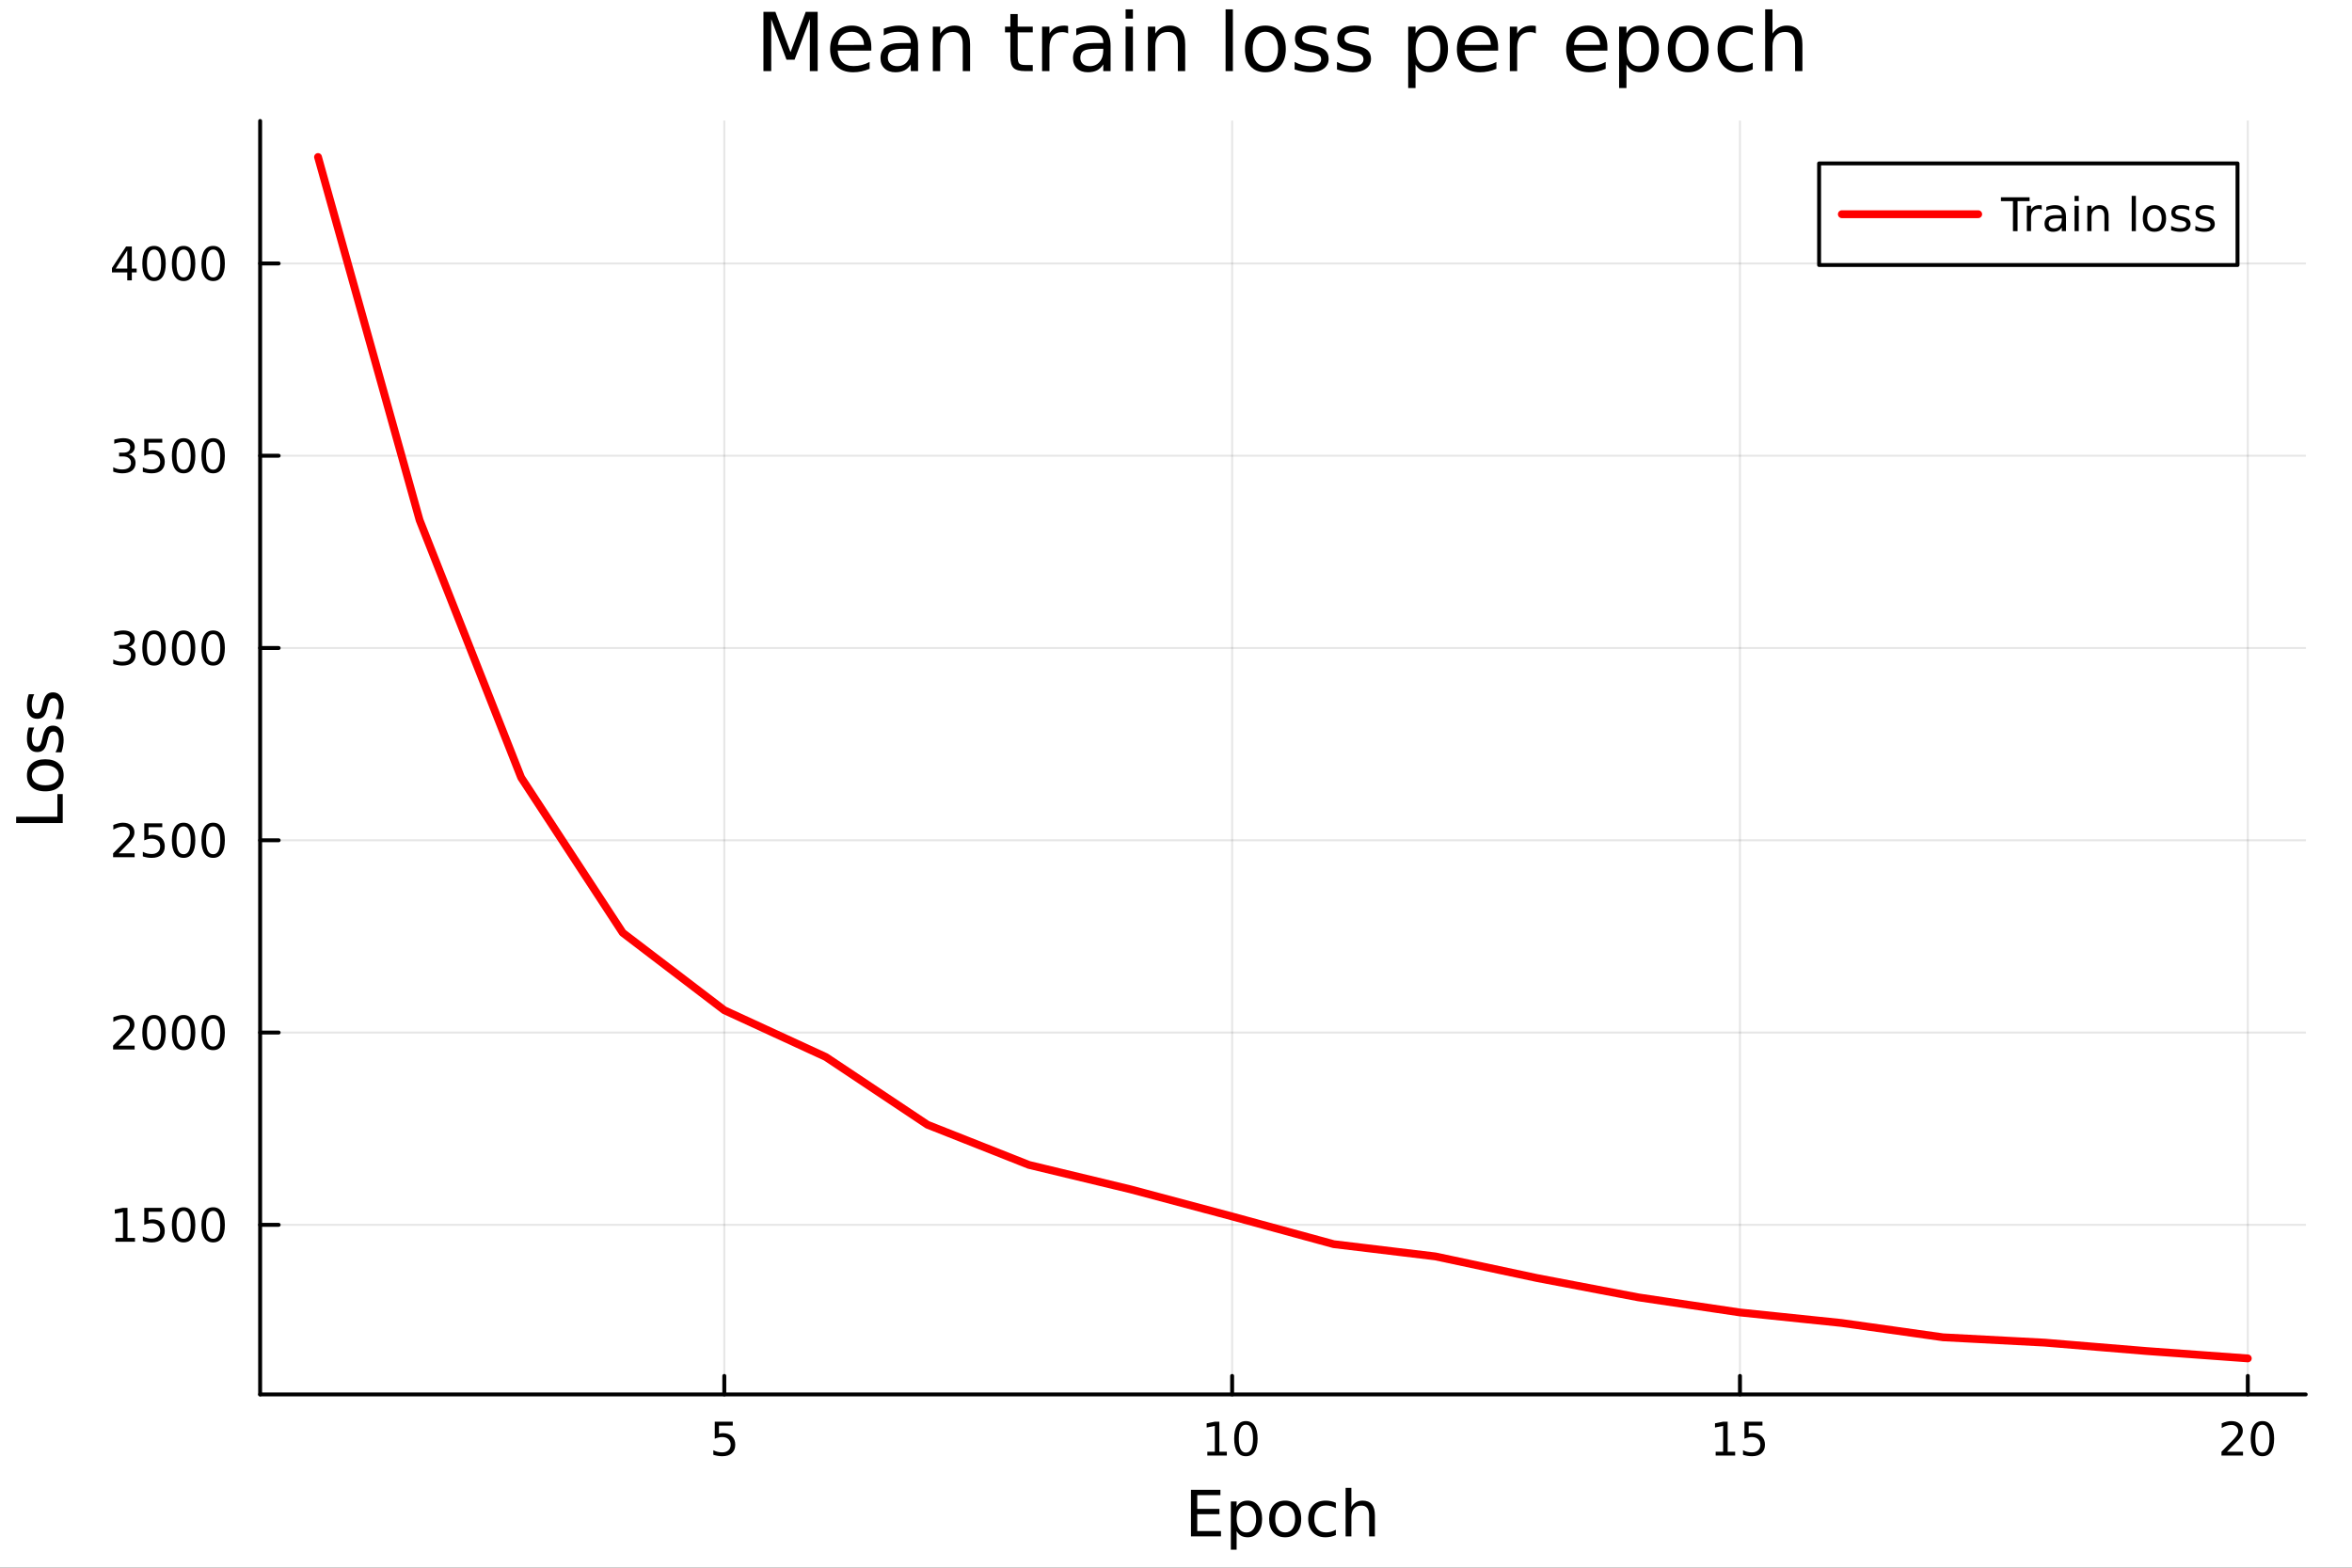 <?xml version="1.0" encoding="utf-8"?>
<svg xmlns="http://www.w3.org/2000/svg" xmlns:xlink="http://www.w3.org/1999/xlink" width="600" height="400" viewBox="0 0 2400 1600">
<rect x="0" y="0" width="2400" height="1600" fill="#333333" stroke="none"/>
<defs>
  <clipPath id="clip760">
    <rect x="0" y="0" width="2400" height="1600"/>
  </clipPath>
</defs>
<path clip-path="url(#clip760)" d="M0 1600 L2400 1600 L2400 8.88178e-14 L0 8.88178e-14  Z" fill="#ffffff" fill-rule="evenodd" fill-opacity="1"/>
<defs>
  <clipPath id="clip761">
    <rect x="480" y="0" width="1681" height="1600"/>
  </clipPath>
</defs>
<path clip-path="url(#clip760)" d="M265.445 1423.18 L2352.76 1423.18 L2352.76 123.472 L265.445 123.472  Z" fill="#ffffff" fill-rule="evenodd" fill-opacity="1"/>
<defs>
  <clipPath id="clip762">
    <rect x="265" y="123" width="2088" height="1301"/>
  </clipPath>
</defs>
<polyline clip-path="url(#clip762)" style="stroke:#000000; stroke-linecap:round; stroke-linejoin:round; stroke-width:2; stroke-opacity:0.1; fill:none" points="739.08,1423.18 739.08,123.472 "/>
<polyline clip-path="url(#clip762)" style="stroke:#000000; stroke-linecap:round; stroke-linejoin:round; stroke-width:2; stroke-opacity:0.1; fill:none" points="1257.28,1423.18 1257.28,123.472 "/>
<polyline clip-path="url(#clip762)" style="stroke:#000000; stroke-linecap:round; stroke-linejoin:round; stroke-width:2; stroke-opacity:0.1; fill:none" points="1775.48,1423.18 1775.48,123.472 "/>
<polyline clip-path="url(#clip762)" style="stroke:#000000; stroke-linecap:round; stroke-linejoin:round; stroke-width:2; stroke-opacity:0.1; fill:none" points="2293.68,1423.18 2293.68,123.472 "/>
<polyline clip-path="url(#clip760)" style="stroke:#000000; stroke-linecap:round; stroke-linejoin:round; stroke-width:4; stroke-opacity:1; fill:none" points="265.445,1423.18 2352.76,1423.18 "/>
<polyline clip-path="url(#clip760)" style="stroke:#000000; stroke-linecap:round; stroke-linejoin:round; stroke-width:4; stroke-opacity:1; fill:none" points="739.08,1423.18 739.08,1404.28 "/>
<polyline clip-path="url(#clip760)" style="stroke:#000000; stroke-linecap:round; stroke-linejoin:round; stroke-width:4; stroke-opacity:1; fill:none" points="1257.28,1423.18 1257.28,1404.28 "/>
<polyline clip-path="url(#clip760)" style="stroke:#000000; stroke-linecap:round; stroke-linejoin:round; stroke-width:4; stroke-opacity:1; fill:none" points="1775.48,1423.18 1775.48,1404.28 "/>
<polyline clip-path="url(#clip760)" style="stroke:#000000; stroke-linecap:round; stroke-linejoin:round; stroke-width:4; stroke-opacity:1; fill:none" points="2293.68,1423.18 2293.68,1404.28 "/>
<path clip-path="url(#clip760)" d="M729.358 1451.02 L747.714 1451.02 L747.714 1454.96 L733.64 1454.96 L733.64 1463.43 Q734.659 1463.08 735.677 1462.92 Q736.696 1462.73 737.714 1462.73 Q743.501 1462.73 746.881 1465.9 Q750.26 1469.08 750.26 1474.49 Q750.26 1480.07 746.788 1483.17 Q743.316 1486.25 736.997 1486.25 Q734.821 1486.25 732.552 1485.88 Q730.307 1485.51 727.899 1484.77 L727.899 1480.07 Q729.983 1481.2 732.205 1481.76 Q734.427 1482.32 736.904 1482.32 Q740.909 1482.32 743.247 1480.21 Q745.584 1478.1 745.584 1474.49 Q745.584 1470.88 743.247 1468.77 Q740.909 1466.67 736.904 1466.67 Q735.029 1466.67 733.154 1467.08 Q731.302 1467.5 729.358 1468.38 L729.358 1451.02 Z" fill="#000000" fill-rule="nonzero" fill-opacity="1" /><path clip-path="url(#clip760)" d="M1231.97 1481.64 L1239.61 1481.64 L1239.61 1455.28 L1231.3 1456.95 L1231.3 1452.69 L1239.56 1451.02 L1244.24 1451.02 L1244.24 1481.64 L1251.88 1481.64 L1251.88 1485.58 L1231.97 1485.58 L1231.97 1481.64 Z" fill="#000000" fill-rule="nonzero" fill-opacity="1" /><path clip-path="url(#clip760)" d="M1271.32 1454.1 Q1267.71 1454.1 1265.88 1457.66 Q1264.07 1461.2 1264.07 1468.33 Q1264.07 1475.44 1265.88 1479.01 Q1267.71 1482.55 1271.32 1482.55 Q1274.95 1482.55 1276.76 1479.01 Q1278.59 1475.44 1278.59 1468.33 Q1278.59 1461.2 1276.76 1457.66 Q1274.95 1454.1 1271.32 1454.1 M1271.32 1450.39 Q1277.13 1450.39 1280.19 1455 Q1283.26 1459.58 1283.26 1468.33 Q1283.26 1477.06 1280.19 1481.67 Q1277.13 1486.25 1271.32 1486.25 Q1265.51 1486.25 1262.43 1481.67 Q1259.38 1477.06 1259.38 1468.33 Q1259.38 1459.58 1262.43 1455 Q1265.51 1450.39 1271.32 1450.39 Z" fill="#000000" fill-rule="nonzero" fill-opacity="1" /><path clip-path="url(#clip760)" d="M1750.67 1481.64 L1758.3 1481.64 L1758.3 1455.28 L1749.99 1456.95 L1749.99 1452.69 L1758.26 1451.02 L1762.93 1451.02 L1762.93 1481.64 L1770.57 1481.64 L1770.57 1485.58 L1750.67 1485.58 L1750.67 1481.64 Z" fill="#000000" fill-rule="nonzero" fill-opacity="1" /><path clip-path="url(#clip760)" d="M1780.06 1451.02 L1798.42 1451.02 L1798.42 1454.96 L1784.35 1454.96 L1784.35 1463.43 Q1785.36 1463.08 1786.38 1462.92 Q1787.4 1462.73 1788.42 1462.73 Q1794.21 1462.73 1797.59 1465.9 Q1800.97 1469.08 1800.97 1474.49 Q1800.97 1480.07 1797.49 1483.17 Q1794.02 1486.25 1787.7 1486.25 Q1785.53 1486.25 1783.26 1485.88 Q1781.01 1485.51 1778.61 1484.77 L1778.61 1480.07 Q1780.69 1481.2 1782.91 1481.76 Q1785.13 1482.32 1787.61 1482.32 Q1791.61 1482.32 1793.95 1480.21 Q1796.29 1478.1 1796.29 1474.49 Q1796.29 1470.88 1793.95 1468.77 Q1791.61 1466.67 1787.61 1466.67 Q1785.74 1466.67 1783.86 1467.08 Q1782.01 1467.5 1780.06 1468.38 L1780.06 1451.02 Z" fill="#000000" fill-rule="nonzero" fill-opacity="1" /><path clip-path="url(#clip760)" d="M2272.45 1481.64 L2288.77 1481.64 L2288.77 1485.58 L2266.83 1485.58 L2266.83 1481.64 Q2269.49 1478.89 2274.07 1474.26 Q2278.68 1469.61 2279.86 1468.27 Q2282.11 1465.74 2282.99 1464.01 Q2283.89 1462.25 2283.89 1460.56 Q2283.89 1457.8 2281.95 1456.07 Q2280.02 1454.33 2276.92 1454.33 Q2274.72 1454.33 2272.27 1455.09 Q2269.84 1455.86 2267.06 1457.41 L2267.06 1452.69 Q2269.88 1451.55 2272.34 1450.97 Q2274.79 1450.39 2276.83 1450.39 Q2282.2 1450.39 2285.39 1453.08 Q2288.59 1455.77 2288.59 1460.26 Q2288.59 1462.39 2287.78 1464.31 Q2286.99 1466.2 2284.88 1468.8 Q2284.31 1469.47 2281.2 1472.69 Q2278.1 1475.88 2272.45 1481.64 Z" fill="#000000" fill-rule="nonzero" fill-opacity="1" /><path clip-path="url(#clip760)" d="M2308.59 1454.1 Q2304.98 1454.1 2303.15 1457.66 Q2301.34 1461.2 2301.34 1468.33 Q2301.34 1475.44 2303.15 1479.01 Q2304.98 1482.55 2308.59 1482.55 Q2312.22 1482.55 2314.03 1479.01 Q2315.86 1475.44 2315.86 1468.33 Q2315.86 1461.2 2314.03 1457.66 Q2312.22 1454.1 2308.59 1454.1 M2308.59 1450.39 Q2314.4 1450.39 2317.45 1455 Q2320.53 1459.58 2320.53 1468.33 Q2320.53 1477.06 2317.45 1481.67 Q2314.4 1486.25 2308.59 1486.25 Q2302.78 1486.25 2299.7 1481.67 Q2296.64 1477.06 2296.64 1468.33 Q2296.64 1459.58 2299.7 1455 Q2302.78 1450.39 2308.59 1450.39 Z" fill="#000000" fill-rule="nonzero" fill-opacity="1" /><path clip-path="url(#clip760)" d="M1215.27 1520.52 L1245.32 1520.52 L1245.32 1525.93 L1221.7 1525.93 L1221.7 1540 L1244.33 1540 L1244.33 1545.41 L1221.7 1545.41 L1221.7 1562.63 L1245.89 1562.63 L1245.89 1568.04 L1215.27 1568.04 L1215.27 1520.52 Z" fill="#000000" fill-rule="nonzero" fill-opacity="1" /><path clip-path="url(#clip760)" d="M1261.87 1562.7 L1261.87 1581.6 L1255.98 1581.6 L1255.98 1532.4 L1261.87 1532.4 L1261.87 1537.81 Q1263.71 1534.62 1266.51 1533.1 Q1269.35 1531.54 1273.26 1531.54 Q1279.75 1531.54 1283.8 1536.69 Q1287.87 1541.85 1287.87 1550.25 Q1287.87 1558.65 1283.8 1563.81 Q1279.75 1568.97 1273.26 1568.97 Q1269.35 1568.97 1266.51 1567.44 Q1263.71 1565.88 1261.87 1562.7 M1281.79 1550.25 Q1281.79 1543.79 1279.12 1540.13 Q1276.48 1536.44 1271.83 1536.44 Q1267.18 1536.44 1264.51 1540.13 Q1261.87 1543.79 1261.87 1550.25 Q1261.87 1556.71 1264.51 1560.4 Q1267.18 1564.07 1271.83 1564.07 Q1276.48 1564.07 1279.12 1560.4 Q1281.79 1556.71 1281.79 1550.25 Z" fill="#000000" fill-rule="nonzero" fill-opacity="1" /><path clip-path="url(#clip760)" d="M1311.39 1536.5 Q1306.68 1536.5 1303.94 1540.19 Q1301.21 1543.85 1301.21 1550.25 Q1301.21 1556.65 1303.91 1560.34 Q1306.65 1564 1311.39 1564 Q1316.07 1564 1318.81 1560.31 Q1321.55 1556.62 1321.55 1550.25 Q1321.55 1543.92 1318.81 1540.23 Q1316.07 1536.5 1311.39 1536.5 M1311.39 1531.54 Q1319.03 1531.54 1323.39 1536.5 Q1327.75 1541.47 1327.75 1550.25 Q1327.75 1559 1323.39 1564 Q1319.03 1568.97 1311.39 1568.97 Q1303.72 1568.97 1299.36 1564 Q1295.03 1559 1295.03 1550.25 Q1295.03 1541.47 1299.36 1536.5 Q1303.72 1531.54 1311.39 1531.54 Z" fill="#000000" fill-rule="nonzero" fill-opacity="1" /><path clip-path="url(#clip760)" d="M1363.11 1533.76 L1363.11 1539.24 Q1360.63 1537.87 1358.12 1537.2 Q1355.63 1536.5 1353.09 1536.5 Q1347.39 1536.5 1344.24 1540.13 Q1341.09 1543.73 1341.09 1550.25 Q1341.09 1556.78 1344.24 1560.4 Q1347.39 1564 1353.09 1564 Q1355.63 1564 1358.12 1563.33 Q1360.63 1562.63 1363.11 1561.26 L1363.11 1566.68 Q1360.66 1567.82 1358.02 1568.39 Q1355.41 1568.97 1352.45 1568.97 Q1344.4 1568.97 1339.66 1563.91 Q1334.91 1558.85 1334.91 1550.25 Q1334.91 1541.53 1339.69 1536.53 Q1344.49 1531.54 1352.83 1531.54 Q1355.54 1531.54 1358.12 1532.11 Q1360.69 1532.65 1363.11 1533.76 Z" fill="#000000" fill-rule="nonzero" fill-opacity="1" /><path clip-path="url(#clip760)" d="M1402.93 1546.53 L1402.93 1568.04 L1397.07 1568.04 L1397.07 1546.72 Q1397.07 1541.66 1395.1 1539.14 Q1393.13 1536.63 1389.18 1536.63 Q1384.44 1536.63 1381.7 1539.65 Q1378.96 1542.68 1378.96 1547.9 L1378.96 1568.04 L1373.08 1568.04 L1373.08 1518.52 L1378.96 1518.52 L1378.96 1537.93 Q1381.06 1534.72 1383.9 1533.13 Q1386.76 1531.54 1390.49 1531.54 Q1396.63 1531.54 1399.78 1535.36 Q1402.93 1539.14 1402.93 1546.53 Z" fill="#000000" fill-rule="nonzero" fill-opacity="1" /><polyline clip-path="url(#clip762)" style="stroke:#000000; stroke-linecap:round; stroke-linejoin:round; stroke-width:2; stroke-opacity:0.1; fill:none" points="265.445,1250.07 2352.76,1250.07 "/>
<polyline clip-path="url(#clip762)" style="stroke:#000000; stroke-linecap:round; stroke-linejoin:round; stroke-width:2; stroke-opacity:0.1; fill:none" points="265.445,1053.83 2352.76,1053.83 "/>
<polyline clip-path="url(#clip762)" style="stroke:#000000; stroke-linecap:round; stroke-linejoin:round; stroke-width:2; stroke-opacity:0.1; fill:none" points="265.445,857.596 2352.76,857.596 "/>
<polyline clip-path="url(#clip762)" style="stroke:#000000; stroke-linecap:round; stroke-linejoin:round; stroke-width:2; stroke-opacity:0.1; fill:none" points="265.445,661.359 2352.76,661.359 "/>
<polyline clip-path="url(#clip762)" style="stroke:#000000; stroke-linecap:round; stroke-linejoin:round; stroke-width:2; stroke-opacity:0.1; fill:none" points="265.445,465.122 2352.76,465.122 "/>
<polyline clip-path="url(#clip762)" style="stroke:#000000; stroke-linecap:round; stroke-linejoin:round; stroke-width:2; stroke-opacity:0.1; fill:none" points="265.445,268.885 2352.76,268.885 "/>
<polyline clip-path="url(#clip760)" style="stroke:#000000; stroke-linecap:round; stroke-linejoin:round; stroke-width:4; stroke-opacity:1; fill:none" points="265.445,1423.18 265.445,123.472 "/>
<polyline clip-path="url(#clip760)" style="stroke:#000000; stroke-linecap:round; stroke-linejoin:round; stroke-width:4; stroke-opacity:1; fill:none" points="265.445,1250.07 284.342,1250.07 "/>
<polyline clip-path="url(#clip760)" style="stroke:#000000; stroke-linecap:round; stroke-linejoin:round; stroke-width:4; stroke-opacity:1; fill:none" points="265.445,1053.83 284.342,1053.83 "/>
<polyline clip-path="url(#clip760)" style="stroke:#000000; stroke-linecap:round; stroke-linejoin:round; stroke-width:4; stroke-opacity:1; fill:none" points="265.445,857.596 284.342,857.596 "/>
<polyline clip-path="url(#clip760)" style="stroke:#000000; stroke-linecap:round; stroke-linejoin:round; stroke-width:4; stroke-opacity:1; fill:none" points="265.445,661.359 284.342,661.359 "/>
<polyline clip-path="url(#clip760)" style="stroke:#000000; stroke-linecap:round; stroke-linejoin:round; stroke-width:4; stroke-opacity:1; fill:none" points="265.445,465.122 284.342,465.122 "/>
<polyline clip-path="url(#clip760)" style="stroke:#000000; stroke-linecap:round; stroke-linejoin:round; stroke-width:4; stroke-opacity:1; fill:none" points="265.445,268.885 284.342,268.885 "/>
<path clip-path="url(#clip760)" d="M117.825 1263.41 L125.464 1263.41 L125.464 1237.05 L117.154 1238.72 L117.154 1234.46 L125.418 1232.79 L130.093 1232.79 L130.093 1263.41 L137.732 1263.41 L137.732 1267.35 L117.825 1267.35 L117.825 1263.41 Z" fill="#000000" fill-rule="nonzero" fill-opacity="1" /><path clip-path="url(#clip760)" d="M147.223 1232.79 L165.579 1232.79 L165.579 1236.72 L151.505 1236.72 L151.505 1245.2 Q152.524 1244.85 153.542 1244.69 Q154.561 1244.5 155.579 1244.5 Q161.366 1244.5 164.746 1247.67 Q168.126 1250.85 168.126 1256.26 Q168.126 1261.84 164.653 1264.94 Q161.181 1268.02 154.862 1268.02 Q152.686 1268.02 150.417 1267.65 Q148.172 1267.28 145.765 1266.54 L145.765 1261.84 Q147.848 1262.97 150.07 1263.53 Q152.292 1264.09 154.769 1264.09 Q158.774 1264.09 161.112 1261.98 Q163.45 1259.87 163.45 1256.26 Q163.45 1252.65 161.112 1250.54 Q158.774 1248.44 154.769 1248.44 Q152.894 1248.44 151.019 1248.85 Q149.167 1249.27 147.223 1250.15 L147.223 1232.79 Z" fill="#000000" fill-rule="nonzero" fill-opacity="1" /><path clip-path="url(#clip760)" d="M187.338 1235.87 Q183.727 1235.87 181.899 1239.43 Q180.093 1242.97 180.093 1250.1 Q180.093 1257.21 181.899 1260.78 Q183.727 1264.32 187.338 1264.32 Q190.973 1264.32 192.778 1260.78 Q194.607 1257.21 194.607 1250.1 Q194.607 1242.97 192.778 1239.43 Q190.973 1235.87 187.338 1235.87 M187.338 1232.16 Q193.149 1232.16 196.204 1236.77 Q199.283 1241.35 199.283 1250.1 Q199.283 1258.83 196.204 1263.44 Q193.149 1268.02 187.338 1268.02 Q181.528 1268.02 178.45 1263.44 Q175.394 1258.83 175.394 1250.1 Q175.394 1241.35 178.45 1236.77 Q181.528 1232.16 187.338 1232.16 Z" fill="#000000" fill-rule="nonzero" fill-opacity="1" /><path clip-path="url(#clip760)" d="M217.5 1235.87 Q213.889 1235.87 212.061 1239.43 Q210.255 1242.97 210.255 1250.1 Q210.255 1257.21 212.061 1260.78 Q213.889 1264.32 217.5 1264.32 Q221.135 1264.32 222.94 1260.78 Q224.769 1257.21 224.769 1250.1 Q224.769 1242.97 222.94 1239.43 Q221.135 1235.87 217.5 1235.87 M217.5 1232.16 Q223.31 1232.16 226.366 1236.77 Q229.445 1241.35 229.445 1250.1 Q229.445 1258.83 226.366 1263.44 Q223.31 1268.02 217.5 1268.02 Q211.69 1268.02 208.612 1263.44 Q205.556 1258.83 205.556 1250.1 Q205.556 1241.35 208.612 1236.77 Q211.69 1232.16 217.5 1232.16 Z" fill="#000000" fill-rule="nonzero" fill-opacity="1" /><path clip-path="url(#clip760)" d="M121.043 1067.18 L137.362 1067.18 L137.362 1071.11 L115.418 1071.11 L115.418 1067.18 Q118.08 1064.42 122.663 1059.79 Q127.269 1055.14 128.45 1053.8 Q130.695 1051.27 131.575 1049.54 Q132.478 1047.78 132.478 1046.09 Q132.478 1043.34 130.533 1041.6 Q128.612 1039.86 125.51 1039.86 Q123.311 1039.86 120.857 1040.63 Q118.427 1041.39 115.649 1042.94 L115.649 1038.22 Q118.473 1037.09 120.927 1036.51 Q123.38 1035.93 125.418 1035.93 Q130.788 1035.93 133.982 1038.61 Q137.177 1041.3 137.177 1045.79 Q137.177 1047.92 136.367 1049.84 Q135.579 1051.74 133.473 1054.33 Q132.894 1055 129.792 1058.22 Q126.691 1061.41 121.043 1067.18 Z" fill="#000000" fill-rule="nonzero" fill-opacity="1" /><path clip-path="url(#clip760)" d="M157.177 1039.63 Q153.566 1039.63 151.737 1043.2 Q149.931 1046.74 149.931 1053.87 Q149.931 1060.97 151.737 1064.54 Q153.566 1068.08 157.177 1068.08 Q160.811 1068.08 162.616 1064.54 Q164.445 1060.97 164.445 1053.87 Q164.445 1046.74 162.616 1043.2 Q160.811 1039.63 157.177 1039.63 M157.177 1035.93 Q162.987 1035.93 166.042 1040.53 Q169.121 1045.12 169.121 1053.87 Q169.121 1062.59 166.042 1067.2 Q162.987 1071.78 157.177 1071.78 Q151.366 1071.78 148.288 1067.2 Q145.232 1062.59 145.232 1053.87 Q145.232 1045.12 148.288 1040.53 Q151.366 1035.93 157.177 1035.93 Z" fill="#000000" fill-rule="nonzero" fill-opacity="1" /><path clip-path="url(#clip760)" d="M187.338 1039.63 Q183.727 1039.63 181.899 1043.2 Q180.093 1046.74 180.093 1053.87 Q180.093 1060.97 181.899 1064.54 Q183.727 1068.08 187.338 1068.08 Q190.973 1068.08 192.778 1064.54 Q194.607 1060.97 194.607 1053.87 Q194.607 1046.74 192.778 1043.2 Q190.973 1039.63 187.338 1039.63 M187.338 1035.93 Q193.149 1035.93 196.204 1040.53 Q199.283 1045.12 199.283 1053.87 Q199.283 1062.59 196.204 1067.2 Q193.149 1071.78 187.338 1071.78 Q181.528 1071.78 178.45 1067.2 Q175.394 1062.59 175.394 1053.87 Q175.394 1045.12 178.45 1040.53 Q181.528 1035.93 187.338 1035.93 Z" fill="#000000" fill-rule="nonzero" fill-opacity="1" /><path clip-path="url(#clip760)" d="M217.5 1039.63 Q213.889 1039.63 212.061 1043.2 Q210.255 1046.74 210.255 1053.87 Q210.255 1060.97 212.061 1064.54 Q213.889 1068.08 217.5 1068.08 Q221.135 1068.08 222.94 1064.54 Q224.769 1060.97 224.769 1053.87 Q224.769 1046.74 222.94 1043.2 Q221.135 1039.63 217.5 1039.63 M217.5 1035.93 Q223.31 1035.93 226.366 1040.53 Q229.445 1045.12 229.445 1053.87 Q229.445 1062.59 226.366 1067.2 Q223.31 1071.78 217.5 1071.78 Q211.69 1071.78 208.612 1067.2 Q205.556 1062.59 205.556 1053.87 Q205.556 1045.12 208.612 1040.53 Q211.69 1035.93 217.5 1035.93 Z" fill="#000000" fill-rule="nonzero" fill-opacity="1" /><path clip-path="url(#clip760)" d="M121.043 870.94 L137.362 870.94 L137.362 874.876 L115.418 874.876 L115.418 870.94 Q118.08 868.186 122.663 863.556 Q127.269 858.904 128.45 857.561 Q130.695 855.038 131.575 853.302 Q132.478 851.542 132.478 849.853 Q132.478 847.098 130.533 845.362 Q128.612 843.626 125.51 843.626 Q123.311 843.626 120.857 844.39 Q118.427 845.154 115.649 846.705 L115.649 841.982 Q118.473 840.848 120.927 840.269 Q123.38 839.691 125.418 839.691 Q130.788 839.691 133.982 842.376 Q137.177 845.061 137.177 849.552 Q137.177 851.681 136.367 853.603 Q135.579 855.501 133.473 858.093 Q132.894 858.765 129.792 861.982 Q126.691 865.177 121.043 870.94 Z" fill="#000000" fill-rule="nonzero" fill-opacity="1" /><path clip-path="url(#clip760)" d="M147.223 840.316 L165.579 840.316 L165.579 844.251 L151.505 844.251 L151.505 852.723 Q152.524 852.376 153.542 852.214 Q154.561 852.029 155.579 852.029 Q161.366 852.029 164.746 855.2 Q168.126 858.371 168.126 863.788 Q168.126 869.366 164.653 872.468 Q161.181 875.547 154.862 875.547 Q152.686 875.547 150.417 875.177 Q148.172 874.806 145.765 874.065 L145.765 869.366 Q147.848 870.501 150.07 871.056 Q152.292 871.612 154.769 871.612 Q158.774 871.612 161.112 869.505 Q163.45 867.399 163.45 863.788 Q163.45 860.177 161.112 858.07 Q158.774 855.964 154.769 855.964 Q152.894 855.964 151.019 856.38 Q149.167 856.797 147.223 857.677 L147.223 840.316 Z" fill="#000000" fill-rule="nonzero" fill-opacity="1" /><path clip-path="url(#clip760)" d="M187.338 843.394 Q183.727 843.394 181.899 846.959 Q180.093 850.501 180.093 857.63 Q180.093 864.737 181.899 868.302 Q183.727 871.843 187.338 871.843 Q190.973 871.843 192.778 868.302 Q194.607 864.737 194.607 857.63 Q194.607 850.501 192.778 846.959 Q190.973 843.394 187.338 843.394 M187.338 839.691 Q193.149 839.691 196.204 844.297 Q199.283 848.88 199.283 857.63 Q199.283 866.357 196.204 870.964 Q193.149 875.547 187.338 875.547 Q181.528 875.547 178.45 870.964 Q175.394 866.357 175.394 857.63 Q175.394 848.88 178.45 844.297 Q181.528 839.691 187.338 839.691 Z" fill="#000000" fill-rule="nonzero" fill-opacity="1" /><path clip-path="url(#clip760)" d="M217.5 843.394 Q213.889 843.394 212.061 846.959 Q210.255 850.501 210.255 857.63 Q210.255 864.737 212.061 868.302 Q213.889 871.843 217.5 871.843 Q221.135 871.843 222.94 868.302 Q224.769 864.737 224.769 857.63 Q224.769 850.501 222.94 846.959 Q221.135 843.394 217.5 843.394 M217.5 839.691 Q223.31 839.691 226.366 844.297 Q229.445 848.88 229.445 857.63 Q229.445 866.357 226.366 870.964 Q223.31 875.547 217.5 875.547 Q211.69 875.547 208.612 870.964 Q205.556 866.357 205.556 857.63 Q205.556 848.88 208.612 844.297 Q211.69 839.691 217.5 839.691 Z" fill="#000000" fill-rule="nonzero" fill-opacity="1" /><path clip-path="url(#clip760)" d="M131.181 660.004 Q134.538 660.722 136.413 662.991 Q138.311 665.259 138.311 668.592 Q138.311 673.708 134.792 676.509 Q131.274 679.31 124.793 679.31 Q122.617 679.31 120.302 678.87 Q118.01 678.453 115.556 677.597 L115.556 673.083 Q117.501 674.217 119.816 674.796 Q122.13 675.375 124.654 675.375 Q129.052 675.375 131.343 673.639 Q133.658 671.903 133.658 668.592 Q133.658 665.537 131.505 663.824 Q129.376 662.088 125.556 662.088 L121.529 662.088 L121.529 658.245 L125.742 658.245 Q129.191 658.245 131.019 656.879 Q132.848 655.491 132.848 652.898 Q132.848 650.236 130.95 648.824 Q129.075 647.389 125.556 647.389 Q123.635 647.389 121.436 647.805 Q119.237 648.222 116.598 649.102 L116.598 644.935 Q119.26 644.194 121.575 643.824 Q123.913 643.454 125.973 643.454 Q131.297 643.454 134.399 645.884 Q137.501 648.292 137.501 652.412 Q137.501 655.282 135.857 657.273 Q134.214 659.241 131.181 660.004 Z" fill="#000000" fill-rule="nonzero" fill-opacity="1" /><path clip-path="url(#clip760)" d="M157.177 647.157 Q153.566 647.157 151.737 650.722 Q149.931 654.264 149.931 661.393 Q149.931 668.5 151.737 672.065 Q153.566 675.606 157.177 675.606 Q160.811 675.606 162.616 672.065 Q164.445 668.5 164.445 661.393 Q164.445 654.264 162.616 650.722 Q160.811 647.157 157.177 647.157 M157.177 643.454 Q162.987 643.454 166.042 648.06 Q169.121 652.643 169.121 661.393 Q169.121 670.12 166.042 674.727 Q162.987 679.31 157.177 679.31 Q151.366 679.31 148.288 674.727 Q145.232 670.12 145.232 661.393 Q145.232 652.643 148.288 648.06 Q151.366 643.454 157.177 643.454 Z" fill="#000000" fill-rule="nonzero" fill-opacity="1" /><path clip-path="url(#clip760)" d="M187.338 647.157 Q183.727 647.157 181.899 650.722 Q180.093 654.264 180.093 661.393 Q180.093 668.5 181.899 672.065 Q183.727 675.606 187.338 675.606 Q190.973 675.606 192.778 672.065 Q194.607 668.5 194.607 661.393 Q194.607 654.264 192.778 650.722 Q190.973 647.157 187.338 647.157 M187.338 643.454 Q193.149 643.454 196.204 648.06 Q199.283 652.643 199.283 661.393 Q199.283 670.12 196.204 674.727 Q193.149 679.31 187.338 679.31 Q181.528 679.31 178.45 674.727 Q175.394 670.12 175.394 661.393 Q175.394 652.643 178.45 648.06 Q181.528 643.454 187.338 643.454 Z" fill="#000000" fill-rule="nonzero" fill-opacity="1" /><path clip-path="url(#clip760)" d="M217.5 647.157 Q213.889 647.157 212.061 650.722 Q210.255 654.264 210.255 661.393 Q210.255 668.5 212.061 672.065 Q213.889 675.606 217.5 675.606 Q221.135 675.606 222.94 672.065 Q224.769 668.5 224.769 661.393 Q224.769 654.264 222.94 650.722 Q221.135 647.157 217.5 647.157 M217.5 643.454 Q223.31 643.454 226.366 648.06 Q229.445 652.643 229.445 661.393 Q229.445 670.12 226.366 674.727 Q223.31 679.31 217.5 679.31 Q211.69 679.31 208.612 674.727 Q205.556 670.12 205.556 661.393 Q205.556 652.643 208.612 648.06 Q211.69 643.454 217.5 643.454 Z" fill="#000000" fill-rule="nonzero" fill-opacity="1" /><path clip-path="url(#clip760)" d="M131.181 463.767 Q134.538 464.485 136.413 466.754 Q138.311 469.022 138.311 472.355 Q138.311 477.471 134.792 480.272 Q131.274 483.073 124.793 483.073 Q122.617 483.073 120.302 482.633 Q118.01 482.216 115.556 481.36 L115.556 476.846 Q117.501 477.98 119.816 478.559 Q122.13 479.138 124.654 479.138 Q129.052 479.138 131.343 477.402 Q133.658 475.666 133.658 472.355 Q133.658 469.3 131.505 467.587 Q129.376 465.851 125.556 465.851 L121.529 465.851 L121.529 462.008 L125.742 462.008 Q129.191 462.008 131.019 460.642 Q132.848 459.254 132.848 456.661 Q132.848 453.999 130.95 452.587 Q129.075 451.152 125.556 451.152 Q123.635 451.152 121.436 451.568 Q119.237 451.985 116.598 452.865 L116.598 448.698 Q119.26 447.957 121.575 447.587 Q123.913 447.217 125.973 447.217 Q131.297 447.217 134.399 449.647 Q137.501 452.055 137.501 456.175 Q137.501 459.045 135.857 461.036 Q134.214 463.004 131.181 463.767 Z" fill="#000000" fill-rule="nonzero" fill-opacity="1" /><path clip-path="url(#clip760)" d="M147.223 447.842 L165.579 447.842 L165.579 451.777 L151.505 451.777 L151.505 460.249 Q152.524 459.902 153.542 459.74 Q154.561 459.555 155.579 459.555 Q161.366 459.555 164.746 462.726 Q168.126 465.897 168.126 471.314 Q168.126 476.892 164.653 479.994 Q161.181 483.073 154.862 483.073 Q152.686 483.073 150.417 482.703 Q148.172 482.332 145.765 481.591 L145.765 476.892 Q147.848 478.027 150.07 478.582 Q152.292 479.138 154.769 479.138 Q158.774 479.138 161.112 477.031 Q163.45 474.925 163.45 471.314 Q163.45 467.703 161.112 465.596 Q158.774 463.49 154.769 463.49 Q152.894 463.49 151.019 463.906 Q149.167 464.323 147.223 465.203 L147.223 447.842 Z" fill="#000000" fill-rule="nonzero" fill-opacity="1" /><path clip-path="url(#clip760)" d="M187.338 450.92 Q183.727 450.92 181.899 454.485 Q180.093 458.027 180.093 465.156 Q180.093 472.263 181.899 475.828 Q183.727 479.369 187.338 479.369 Q190.973 479.369 192.778 475.828 Q194.607 472.263 194.607 465.156 Q194.607 458.027 192.778 454.485 Q190.973 450.92 187.338 450.92 M187.338 447.217 Q193.149 447.217 196.204 451.823 Q199.283 456.406 199.283 465.156 Q199.283 473.883 196.204 478.49 Q193.149 483.073 187.338 483.073 Q181.528 483.073 178.45 478.49 Q175.394 473.883 175.394 465.156 Q175.394 456.406 178.45 451.823 Q181.528 447.217 187.338 447.217 Z" fill="#000000" fill-rule="nonzero" fill-opacity="1" /><path clip-path="url(#clip760)" d="M217.5 450.92 Q213.889 450.92 212.061 454.485 Q210.255 458.027 210.255 465.156 Q210.255 472.263 212.061 475.828 Q213.889 479.369 217.5 479.369 Q221.135 479.369 222.94 475.828 Q224.769 472.263 224.769 465.156 Q224.769 458.027 222.94 454.485 Q221.135 450.92 217.5 450.92 M217.5 447.217 Q223.31 447.217 226.366 451.823 Q229.445 456.406 229.445 465.156 Q229.445 473.883 226.366 478.49 Q223.31 483.073 217.5 483.073 Q211.69 483.073 208.612 478.49 Q205.556 473.883 205.556 465.156 Q205.556 456.406 208.612 451.823 Q211.69 447.217 217.5 447.217 Z" fill="#000000" fill-rule="nonzero" fill-opacity="1" /><path clip-path="url(#clip760)" d="M129.862 255.679 L118.056 274.128 L129.862 274.128 L129.862 255.679 M128.635 251.605 L134.515 251.605 L134.515 274.128 L139.445 274.128 L139.445 278.017 L134.515 278.017 L134.515 286.165 L129.862 286.165 L129.862 278.017 L114.26 278.017 L114.26 273.503 L128.635 251.605 Z" fill="#000000" fill-rule="nonzero" fill-opacity="1" /><path clip-path="url(#clip760)" d="M157.177 254.683 Q153.566 254.683 151.737 258.248 Q149.931 261.79 149.931 268.919 Q149.931 276.026 151.737 279.591 Q153.566 283.132 157.177 283.132 Q160.811 283.132 162.616 279.591 Q164.445 276.026 164.445 268.919 Q164.445 261.79 162.616 258.248 Q160.811 254.683 157.177 254.683 M157.177 250.98 Q162.987 250.98 166.042 255.586 Q169.121 260.169 169.121 268.919 Q169.121 277.646 166.042 282.253 Q162.987 286.836 157.177 286.836 Q151.366 286.836 148.288 282.253 Q145.232 277.646 145.232 268.919 Q145.232 260.169 148.288 255.586 Q151.366 250.98 157.177 250.98 Z" fill="#000000" fill-rule="nonzero" fill-opacity="1" /><path clip-path="url(#clip760)" d="M187.338 254.683 Q183.727 254.683 181.899 258.248 Q180.093 261.79 180.093 268.919 Q180.093 276.026 181.899 279.591 Q183.727 283.132 187.338 283.132 Q190.973 283.132 192.778 279.591 Q194.607 276.026 194.607 268.919 Q194.607 261.79 192.778 258.248 Q190.973 254.683 187.338 254.683 M187.338 250.98 Q193.149 250.98 196.204 255.586 Q199.283 260.169 199.283 268.919 Q199.283 277.646 196.204 282.253 Q193.149 286.836 187.338 286.836 Q181.528 286.836 178.45 282.253 Q175.394 277.646 175.394 268.919 Q175.394 260.169 178.45 255.586 Q181.528 250.98 187.338 250.98 Z" fill="#000000" fill-rule="nonzero" fill-opacity="1" /><path clip-path="url(#clip760)" d="M217.5 254.683 Q213.889 254.683 212.061 258.248 Q210.255 261.79 210.255 268.919 Q210.255 276.026 212.061 279.591 Q213.889 283.132 217.5 283.132 Q221.135 283.132 222.94 279.591 Q224.769 276.026 224.769 268.919 Q224.769 261.79 222.94 258.248 Q221.135 254.683 217.5 254.683 M217.5 250.98 Q223.31 250.98 226.366 255.586 Q229.445 260.169 229.445 268.919 Q229.445 277.646 226.366 282.253 Q223.31 286.836 217.5 286.836 Q211.69 286.836 208.612 282.253 Q205.556 277.646 205.556 268.919 Q205.556 260.169 208.612 255.586 Q211.69 250.98 217.5 250.98 Z" fill="#000000" fill-rule="nonzero" fill-opacity="1" /><path clip-path="url(#clip760)" d="M16.484 840.023 L16.484 833.593 L58.593 833.593 L58.593 810.454 L64.004 810.454 L64.004 840.023 L16.484 840.023 Z" fill="#000000" fill-rule="nonzero" fill-opacity="1" /><path clip-path="url(#clip760)" d="M32.462 791.293 Q32.462 796.004 36.154 798.741 Q39.815 801.478 46.212 801.478 Q52.609 801.478 56.302 798.773 Q59.962 796.036 59.962 791.293 Q59.962 786.614 56.27 783.877 Q52.578 781.14 46.212 781.14 Q39.878 781.14 36.186 783.877 Q32.462 786.614 32.462 791.293 M27.497 791.293 Q27.497 783.654 32.462 779.294 Q37.427 774.933 46.212 774.933 Q54.965 774.933 59.962 779.294 Q64.927 783.654 64.927 791.293 Q64.927 798.964 59.962 803.324 Q54.965 807.653 46.212 807.653 Q37.427 807.653 32.462 803.324 Q27.497 798.964 27.497 791.293 Z" fill="#000000" fill-rule="nonzero" fill-opacity="1" /><path clip-path="url(#clip760)" d="M29.407 742.5 L34.945 742.5 Q33.672 744.983 33.035 747.656 Q32.398 750.33 32.398 753.194 Q32.398 757.555 33.735 759.751 Q35.072 761.915 37.746 761.915 Q39.783 761.915 40.96 760.356 Q42.106 758.796 43.157 754.086 L43.602 752.08 Q44.939 745.842 47.39 743.232 Q49.809 740.59 54.169 740.59 Q59.134 740.59 62.031 744.537 Q64.927 748.452 64.927 755.327 Q64.927 758.192 64.354 761.311 Q63.813 764.398 62.699 767.836 L56.652 767.836 Q58.339 764.589 59.198 761.438 Q60.026 758.287 60.026 755.2 Q60.026 751.062 58.625 748.834 Q57.193 746.606 54.615 746.606 Q52.228 746.606 50.955 748.229 Q49.681 749.821 48.504 755.263 L48.026 757.3 Q46.88 762.743 44.525 765.162 Q42.138 767.581 38 767.581 Q32.971 767.581 30.234 764.016 Q27.497 760.451 27.497 753.895 Q27.497 750.648 27.974 747.784 Q28.452 744.919 29.407 742.5 Z" fill="#000000" fill-rule="nonzero" fill-opacity="1" /><path clip-path="url(#clip760)" d="M29.407 708.539 L34.945 708.539 Q33.672 711.022 33.035 713.695 Q32.398 716.369 32.398 719.233 Q32.398 723.594 33.735 725.79 Q35.072 727.954 37.746 727.954 Q39.783 727.954 40.96 726.395 Q42.106 724.835 43.157 720.125 L43.602 718.119 Q44.939 711.881 47.39 709.271 Q49.809 706.629 54.169 706.629 Q59.134 706.629 62.031 710.576 Q64.927 714.491 64.927 721.366 Q64.927 724.23 64.354 727.35 Q63.813 730.437 62.699 733.875 L56.652 733.875 Q58.339 730.628 59.198 727.477 Q60.026 724.326 60.026 721.239 Q60.026 717.101 58.625 714.873 Q57.193 712.645 54.615 712.645 Q52.228 712.645 50.955 714.268 Q49.681 715.86 48.504 721.302 L48.026 723.339 Q46.88 728.782 44.525 731.201 Q42.138 733.62 38 733.62 Q32.971 733.62 30.234 730.055 Q27.497 726.49 27.497 719.934 Q27.497 716.687 27.974 713.823 Q28.452 710.958 29.407 708.539 Z" fill="#000000" fill-rule="nonzero" fill-opacity="1" /><path clip-path="url(#clip760)" d="M779.019 12.096 L791.212 12.096 L806.646 53.253 L822.161 12.096 L834.355 12.096 L834.355 72.576 L826.374 72.576 L826.374 19.469 L810.778 60.95 L802.555 60.95 L786.959 19.469 L786.959 72.576 L779.019 72.576 L779.019 12.096 Z" fill="#000000" fill-rule="nonzero" fill-opacity="1" /><path clip-path="url(#clip760)" d="M889.082 48.028 L889.082 51.673 L854.812 51.673 Q855.298 59.37 859.43 63.421 Q863.602 67.431 871.015 67.431 Q875.309 67.431 879.32 66.378 Q883.371 65.325 887.34 63.218 L887.34 70.267 Q883.33 71.968 879.117 72.86 Q874.904 73.751 870.57 73.751 Q859.713 73.751 853.353 67.431 Q847.034 61.112 847.034 50.337 Q847.034 39.197 853.029 32.675 Q859.065 26.112 869.273 26.112 Q878.428 26.112 883.735 32.026 Q889.082 37.9 889.082 48.028 M881.629 45.84 Q881.548 39.723 878.185 36.077 Q874.864 32.431 869.354 32.431 Q863.116 32.431 859.349 35.956 Q855.622 39.48 855.055 45.88 L881.629 45.84 Z" fill="#000000" fill-rule="nonzero" fill-opacity="1" /><path clip-path="url(#clip760)" d="M921.935 49.769 Q912.902 49.769 909.418 51.835 Q905.934 53.901 905.934 58.884 Q905.934 62.854 908.527 65.203 Q911.16 67.512 915.656 67.512 Q921.854 67.512 925.581 63.137 Q929.348 58.722 929.348 51.43 L929.348 49.769 L921.935 49.769 M936.802 46.691 L936.802 72.576 L929.348 72.576 L929.348 65.689 Q926.796 69.821 922.988 71.806 Q919.181 73.751 913.671 73.751 Q906.704 73.751 902.572 69.862 Q898.48 65.933 898.48 59.37 Q898.48 51.714 903.585 47.825 Q908.729 43.936 918.897 43.936 L929.348 43.936 L929.348 43.207 Q929.348 38.062 925.946 35.267 Q922.583 32.431 916.466 32.431 Q912.578 32.431 908.891 33.363 Q905.205 34.295 901.802 36.158 L901.802 29.272 Q905.894 27.692 909.742 26.922 Q913.59 26.112 917.236 26.112 Q927.08 26.112 931.941 31.216 Q936.802 36.32 936.802 46.691 Z" fill="#000000" fill-rule="nonzero" fill-opacity="1" /><path clip-path="url(#clip760)" d="M989.869 45.192 L989.869 72.576 L982.415 72.576 L982.415 45.435 Q982.415 38.994 979.904 35.794 Q977.392 32.594 972.369 32.594 Q966.333 32.594 962.849 36.442 Q959.365 40.29 959.365 46.934 L959.365 72.576 L951.871 72.576 L951.871 27.206 L959.365 27.206 L959.365 34.254 Q962.039 30.163 965.644 28.138 Q969.29 26.112 974.03 26.112 Q981.848 26.112 985.858 30.973 Q989.869 35.794 989.869 45.192 Z" fill="#000000" fill-rule="nonzero" fill-opacity="1" /><path clip-path="url(#clip760)" d="M1038.48 14.324 L1038.48 27.206 L1053.83 27.206 L1053.83 32.999 L1038.48 32.999 L1038.48 57.628 Q1038.48 63.178 1039.98 64.758 Q1041.52 66.338 1046.18 66.338 L1053.83 66.338 L1053.83 72.576 L1046.18 72.576 Q1037.55 72.576 1034.27 69.376 Q1030.99 66.135 1030.99 57.628 L1030.99 32.999 L1025.52 32.999 L1025.52 27.206 L1030.99 27.206 L1030.99 14.324 L1038.48 14.324 Z" fill="#000000" fill-rule="nonzero" fill-opacity="1" /><path clip-path="url(#clip760)" d="M1089.93 34.173 Q1088.67 33.444 1087.17 33.12 Q1085.71 32.756 1083.93 32.756 Q1077.61 32.756 1074.21 36.888 Q1070.85 40.979 1070.85 48.676 L1070.85 72.576 L1063.35 72.576 L1063.35 27.206 L1070.85 27.206 L1070.85 34.254 Q1073.2 30.122 1076.96 28.138 Q1080.73 26.112 1086.12 26.112 Q1086.89 26.112 1087.82 26.234 Q1088.75 26.315 1089.89 26.517 L1089.93 34.173 Z" fill="#000000" fill-rule="nonzero" fill-opacity="1" /><path clip-path="url(#clip760)" d="M1118.36 49.769 Q1109.33 49.769 1105.85 51.835 Q1102.36 53.901 1102.36 58.884 Q1102.36 62.854 1104.95 65.203 Q1107.59 67.512 1112.08 67.512 Q1118.28 67.512 1122.01 63.137 Q1125.78 58.722 1125.78 51.43 L1125.78 49.769 L1118.36 49.769 M1133.23 46.691 L1133.23 72.576 L1125.78 72.576 L1125.78 65.689 Q1123.22 69.821 1119.42 71.806 Q1115.61 73.751 1110.1 73.751 Q1103.13 73.751 1099 69.862 Q1094.91 65.933 1094.91 59.37 Q1094.91 51.714 1100.01 47.825 Q1105.16 43.936 1115.33 43.936 L1125.78 43.936 L1125.78 43.207 Q1125.78 38.062 1122.37 35.267 Q1119.01 32.431 1112.89 32.431 Q1109.01 32.431 1105.32 33.363 Q1101.63 34.295 1098.23 36.158 L1098.23 29.272 Q1102.32 27.692 1106.17 26.922 Q1110.02 26.112 1113.66 26.112 Q1123.51 26.112 1128.37 31.216 Q1133.23 36.32 1133.23 46.691 Z" fill="#000000" fill-rule="nonzero" fill-opacity="1" /><path clip-path="url(#clip760)" d="M1148.58 27.206 L1156.04 27.206 L1156.04 72.576 L1148.58 72.576 L1148.58 27.206 M1148.58 9.544 L1156.04 9.544 L1156.04 18.983 L1148.58 18.983 L1148.58 9.544 Z" fill="#000000" fill-rule="nonzero" fill-opacity="1" /><path clip-path="url(#clip760)" d="M1209.35 45.192 L1209.35 72.576 L1201.89 72.576 L1201.89 45.435 Q1201.89 38.994 1199.38 35.794 Q1196.87 32.594 1191.85 32.594 Q1185.81 32.594 1182.33 36.442 Q1178.84 40.29 1178.84 46.934 L1178.84 72.576 L1171.35 72.576 L1171.35 27.206 L1178.84 27.206 L1178.84 34.254 Q1181.52 30.163 1185.12 28.138 Q1188.77 26.112 1193.51 26.112 Q1201.33 26.112 1205.34 30.973 Q1209.35 35.794 1209.35 45.192 Z" fill="#000000" fill-rule="nonzero" fill-opacity="1" /><path clip-path="url(#clip760)" d="M1250.59 9.544 L1258.04 9.544 L1258.04 72.576 L1250.59 72.576 L1250.59 9.544 Z" fill="#000000" fill-rule="nonzero" fill-opacity="1" /><path clip-path="url(#clip760)" d="M1291.22 32.431 Q1285.22 32.431 1281.74 37.131 Q1278.25 41.789 1278.25 49.931 Q1278.25 58.074 1281.7 62.773 Q1285.18 67.431 1291.22 67.431 Q1297.17 67.431 1300.65 62.732 Q1304.14 58.033 1304.14 49.931 Q1304.14 41.87 1300.65 37.171 Q1297.17 32.431 1291.22 32.431 M1291.22 26.112 Q1300.94 26.112 1306.49 32.431 Q1312.04 38.751 1312.04 49.931 Q1312.04 61.071 1306.49 67.431 Q1300.94 73.751 1291.22 73.751 Q1281.45 73.751 1275.9 67.431 Q1270.39 61.071 1270.39 49.931 Q1270.39 38.751 1275.9 32.431 Q1281.45 26.112 1291.22 26.112 Z" fill="#000000" fill-rule="nonzero" fill-opacity="1" /><path clip-path="url(#clip760)" d="M1353.32 28.543 L1353.32 35.591 Q1350.16 33.971 1346.75 33.161 Q1343.35 32.35 1339.7 32.35 Q1334.16 32.35 1331.36 34.052 Q1328.61 35.753 1328.61 39.156 Q1328.61 41.749 1330.59 43.248 Q1332.58 44.706 1338.57 46.043 L1341.12 46.61 Q1349.06 48.311 1352.38 51.43 Q1355.75 54.509 1355.75 60.059 Q1355.75 66.378 1350.72 70.064 Q1345.74 73.751 1336.99 73.751 Q1333.34 73.751 1329.38 73.022 Q1325.45 72.333 1321.07 70.915 L1321.07 63.218 Q1325.2 65.365 1329.21 66.459 Q1333.22 67.512 1337.15 67.512 Q1342.42 67.512 1345.25 65.73 Q1348.09 63.907 1348.09 60.626 Q1348.09 57.588 1346.02 55.967 Q1344 54.347 1337.07 52.848 L1334.48 52.24 Q1327.55 50.782 1324.47 47.785 Q1321.39 44.746 1321.39 39.48 Q1321.39 33.08 1325.93 29.596 Q1330.47 26.112 1338.81 26.112 Q1342.95 26.112 1346.59 26.72 Q1350.24 27.327 1353.32 28.543 Z" fill="#000000" fill-rule="nonzero" fill-opacity="1" /><path clip-path="url(#clip760)" d="M1396.54 28.543 L1396.54 35.591 Q1393.38 33.971 1389.98 33.161 Q1386.57 32.35 1382.93 32.35 Q1377.38 32.35 1374.58 34.052 Q1371.83 35.753 1371.83 39.156 Q1371.83 41.749 1373.81 43.248 Q1375.8 44.706 1381.79 46.043 L1384.35 46.61 Q1392.29 48.311 1395.61 51.43 Q1398.97 54.509 1398.97 60.059 Q1398.97 66.378 1393.95 70.064 Q1388.96 73.751 1380.21 73.751 Q1376.57 73.751 1372.6 73.022 Q1368.67 72.333 1364.29 70.915 L1364.29 63.218 Q1368.43 65.365 1372.44 66.459 Q1376.45 67.512 1380.38 67.512 Q1385.64 67.512 1388.48 65.73 Q1391.31 63.907 1391.31 60.626 Q1391.31 57.588 1389.25 55.967 Q1387.22 54.347 1380.29 52.848 L1377.7 52.24 Q1370.78 50.782 1367.7 47.785 Q1364.62 44.746 1364.62 39.48 Q1364.62 33.08 1369.15 29.596 Q1373.69 26.112 1382.04 26.112 Q1386.17 26.112 1389.81 26.72 Q1393.46 27.327 1396.54 28.543 Z" fill="#000000" fill-rule="nonzero" fill-opacity="1" /><path clip-path="url(#clip760)" d="M1444.42 65.77 L1444.42 89.833 L1436.93 89.833 L1436.93 27.206 L1444.42 27.206 L1444.42 34.092 Q1446.77 30.041 1450.34 28.097 Q1453.94 26.112 1458.92 26.112 Q1467.19 26.112 1472.33 32.675 Q1477.52 39.237 1477.52 49.931 Q1477.52 60.626 1472.33 67.188 Q1467.19 73.751 1458.92 73.751 Q1453.94 73.751 1450.34 71.806 Q1446.77 69.821 1444.42 65.77 M1469.78 49.931 Q1469.78 41.708 1466.38 37.05 Q1463.01 32.35 1457.1 32.35 Q1451.19 32.35 1447.78 37.05 Q1444.42 41.708 1444.42 49.931 Q1444.42 58.155 1447.78 62.854 Q1451.19 67.512 1457.1 67.512 Q1463.01 67.512 1466.38 62.854 Q1469.78 58.155 1469.78 49.931 Z" fill="#000000" fill-rule="nonzero" fill-opacity="1" /><path clip-path="url(#clip760)" d="M1528.68 48.028 L1528.68 51.673 L1494.41 51.673 Q1494.9 59.37 1499.03 63.421 Q1503.2 67.431 1510.61 67.431 Q1514.91 67.431 1518.92 66.378 Q1522.97 65.325 1526.94 63.218 L1526.94 70.267 Q1522.93 71.968 1518.71 72.86 Q1514.5 73.751 1510.17 73.751 Q1499.31 73.751 1492.95 67.431 Q1486.63 61.112 1486.63 50.337 Q1486.63 39.197 1492.63 32.675 Q1498.66 26.112 1508.87 26.112 Q1518.03 26.112 1523.33 32.026 Q1528.68 37.9 1528.68 48.028 M1521.23 45.84 Q1521.14 39.723 1517.78 36.077 Q1514.46 32.431 1508.95 32.431 Q1502.71 32.431 1498.95 35.956 Q1495.22 39.48 1494.65 45.88 L1521.23 45.84 Z" fill="#000000" fill-rule="nonzero" fill-opacity="1" /><path clip-path="url(#clip760)" d="M1567.2 34.173 Q1565.95 33.444 1564.45 33.12 Q1562.99 32.756 1561.21 32.756 Q1554.89 32.756 1551.49 36.888 Q1548.12 40.979 1548.12 48.676 L1548.12 72.576 L1540.63 72.576 L1540.63 27.206 L1548.12 27.206 L1548.12 34.254 Q1550.47 30.122 1554.24 28.138 Q1558.01 26.112 1563.4 26.112 Q1564.17 26.112 1565.1 26.234 Q1566.03 26.315 1567.16 26.517 L1567.2 34.173 Z" fill="#000000" fill-rule="nonzero" fill-opacity="1" /><path clip-path="url(#clip760)" d="M1640.2 48.028 L1640.2 51.673 L1605.93 51.673 Q1606.42 59.37 1610.55 63.421 Q1614.72 67.431 1622.13 67.431 Q1626.43 67.431 1630.44 66.378 Q1634.49 65.325 1638.46 63.218 L1638.46 70.267 Q1634.45 71.968 1630.24 72.86 Q1626.02 73.751 1621.69 73.751 Q1610.83 73.751 1604.47 67.431 Q1598.15 61.112 1598.15 50.337 Q1598.15 39.197 1604.15 32.675 Q1610.18 26.112 1620.39 26.112 Q1629.55 26.112 1634.85 32.026 Q1640.2 37.9 1640.2 48.028 M1632.75 45.84 Q1632.67 39.723 1629.3 36.077 Q1625.98 32.431 1620.47 32.431 Q1614.23 32.431 1610.47 35.956 Q1606.74 39.48 1606.17 45.88 L1632.75 45.84 Z" fill="#000000" fill-rule="nonzero" fill-opacity="1" /><path clip-path="url(#clip760)" d="M1659.65 65.77 L1659.65 89.833 L1652.15 89.833 L1652.15 27.206 L1659.65 27.206 L1659.65 34.092 Q1661.99 30.041 1665.56 28.097 Q1669.16 26.112 1674.15 26.112 Q1682.41 26.112 1687.56 32.675 Q1692.74 39.237 1692.74 49.931 Q1692.74 60.626 1687.56 67.188 Q1682.41 73.751 1674.15 73.751 Q1669.16 73.751 1665.56 71.806 Q1661.99 69.821 1659.65 65.77 M1685 49.931 Q1685 41.708 1681.6 37.05 Q1678.24 32.35 1672.32 32.35 Q1666.41 32.35 1663.01 37.05 Q1659.65 41.708 1659.65 49.931 Q1659.65 58.155 1663.01 62.854 Q1666.41 67.512 1672.32 67.512 Q1678.24 67.512 1681.6 62.854 Q1685 58.155 1685 49.931 Z" fill="#000000" fill-rule="nonzero" fill-opacity="1" /><path clip-path="url(#clip760)" d="M1722.68 32.431 Q1716.68 32.431 1713.2 37.131 Q1709.71 41.789 1709.71 49.931 Q1709.71 58.074 1713.16 62.773 Q1716.64 67.431 1722.68 67.431 Q1728.63 67.431 1732.12 62.732 Q1735.6 58.033 1735.6 49.931 Q1735.6 41.87 1732.12 37.171 Q1728.63 32.431 1722.68 32.431 M1722.68 26.112 Q1732.4 26.112 1737.95 32.431 Q1743.5 38.751 1743.5 49.931 Q1743.5 61.071 1737.95 67.431 Q1732.4 73.751 1722.68 73.751 Q1712.91 73.751 1707.36 67.431 Q1701.86 61.071 1701.86 49.931 Q1701.86 38.751 1707.36 32.431 Q1712.91 26.112 1722.68 26.112 Z" fill="#000000" fill-rule="nonzero" fill-opacity="1" /><path clip-path="url(#clip760)" d="M1788.5 28.948 L1788.5 35.915 Q1785.34 34.173 1782.14 33.323 Q1778.98 32.431 1775.74 32.431 Q1768.49 32.431 1764.48 37.05 Q1760.47 41.627 1760.47 49.931 Q1760.47 58.236 1764.48 62.854 Q1768.49 67.431 1775.74 67.431 Q1778.98 67.431 1782.14 66.581 Q1785.34 65.689 1788.5 63.948 L1788.5 70.834 Q1785.39 72.292 1782.02 73.022 Q1778.7 73.751 1774.93 73.751 Q1764.69 73.751 1758.65 67.31 Q1752.61 60.869 1752.61 49.931 Q1752.61 38.832 1758.69 32.472 Q1764.81 26.112 1775.42 26.112 Q1778.86 26.112 1782.14 26.841 Q1785.43 27.53 1788.5 28.948 Z" fill="#000000" fill-rule="nonzero" fill-opacity="1" /><path clip-path="url(#clip760)" d="M1839.18 45.192 L1839.18 72.576 L1831.73 72.576 L1831.73 45.435 Q1831.73 38.994 1829.22 35.794 Q1826.7 32.594 1821.68 32.594 Q1815.65 32.594 1812.16 36.442 Q1808.68 40.29 1808.68 46.934 L1808.68 72.576 L1801.18 72.576 L1801.18 9.544 L1808.68 9.544 L1808.68 34.254 Q1811.35 30.163 1814.96 28.138 Q1818.6 26.112 1823.34 26.112 Q1831.16 26.112 1835.17 30.973 Q1839.18 35.794 1839.18 45.192 Z" fill="#000000" fill-rule="nonzero" fill-opacity="1" /><polyline clip-path="url(#clip762)" style="stroke:#ff0000; stroke-linecap:round; stroke-linejoin:round; stroke-width:8; stroke-opacity:1; fill:none" points="324.52,160.256 428.16,530.845 531.8,793.586 635.44,951.985 739.08,1031.04 842.72,1078.8 946.36,1147.9 1050,1188.93 1153.64,1213.87 1257.28,1241.53 1360.92,1269.81 1464.56,1282.29 1568.2,1304.35 1671.84,1324.11 1775.48,1339.51 1879.12,1350.24 1982.76,1364.87 2086.4,1370.3 2190.04,1378.86 2293.68,1386.4 "/>
<path clip-path="url(#clip760)" d="M1856.23 270.476 L2283.18 270.476 L2283.18 166.796 L1856.23 166.796  Z" fill="#ffffff" fill-rule="evenodd" fill-opacity="1"/>
<polyline clip-path="url(#clip760)" style="stroke:#000000; stroke-linecap:round; stroke-linejoin:round; stroke-width:4; stroke-opacity:1; fill:none" points="1856.23,270.476 2283.18,270.476 2283.18,166.796 1856.23,166.796 1856.23,270.476 "/>
<polyline clip-path="url(#clip760)" style="stroke:#ff0000; stroke-linecap:round; stroke-linejoin:round; stroke-width:8; stroke-opacity:1; fill:none" points="1879.42,218.636 2018.58,218.636 "/>
<path clip-path="url(#clip760)" d="M2041.77 201.356 L2071.01 201.356 L2071.01 205.291 L2058.74 205.291 L2058.74 235.916 L2054.04 235.916 L2054.04 205.291 L2041.77 205.291 L2041.77 201.356 Z" fill="#000000" fill-rule="nonzero" fill-opacity="1" /><path clip-path="url(#clip760)" d="M2083.39 213.971 Q2082.67 213.555 2081.82 213.37 Q2080.98 213.161 2079.96 213.161 Q2076.35 213.161 2074.41 215.522 Q2072.49 217.86 2072.49 222.258 L2072.49 235.916 L2068.21 235.916 L2068.21 209.99 L2072.49 209.99 L2072.49 214.018 Q2073.83 211.657 2075.98 210.522 Q2078.14 209.365 2081.21 209.365 Q2081.65 209.365 2082.19 209.434 Q2082.72 209.481 2083.37 209.596 L2083.39 213.971 Z" fill="#000000" fill-rule="nonzero" fill-opacity="1" /><path clip-path="url(#clip760)" d="M2099.64 222.883 Q2094.48 222.883 2092.49 224.064 Q2090.5 225.244 2090.5 228.092 Q2090.5 230.36 2091.98 231.703 Q2093.48 233.022 2096.05 233.022 Q2099.59 233.022 2101.72 230.522 Q2103.88 227.999 2103.88 223.832 L2103.88 222.883 L2099.64 222.883 M2108.14 221.124 L2108.14 235.916 L2103.88 235.916 L2103.88 231.981 Q2102.42 234.342 2100.24 235.476 Q2098.07 236.587 2094.92 236.587 Q2090.94 236.587 2088.58 234.365 Q2086.24 232.119 2086.24 228.369 Q2086.24 223.994 2089.15 221.772 Q2092.09 219.55 2097.9 219.55 L2103.88 219.55 L2103.88 219.133 Q2103.88 216.194 2101.93 214.596 Q2100.01 212.976 2096.52 212.976 Q2094.29 212.976 2092.19 213.508 Q2090.08 214.041 2088.14 215.106 L2088.14 211.17 Q2090.47 210.268 2092.67 209.828 Q2094.87 209.365 2096.95 209.365 Q2102.58 209.365 2105.36 212.282 Q2108.14 215.198 2108.14 221.124 Z" fill="#000000" fill-rule="nonzero" fill-opacity="1" /><path clip-path="url(#clip760)" d="M2116.91 209.99 L2121.17 209.99 L2121.17 235.916 L2116.91 235.916 L2116.91 209.99 M2116.91 199.897 L2121.17 199.897 L2121.17 205.291 L2116.91 205.291 L2116.91 199.897 Z" fill="#000000" fill-rule="nonzero" fill-opacity="1" /><path clip-path="url(#clip760)" d="M2151.63 220.268 L2151.63 235.916 L2147.37 235.916 L2147.37 220.407 Q2147.37 216.726 2145.94 214.897 Q2144.5 213.069 2141.63 213.069 Q2138.18 213.069 2136.19 215.268 Q2134.2 217.467 2134.2 221.263 L2134.2 235.916 L2129.92 235.916 L2129.92 209.99 L2134.2 209.99 L2134.2 214.018 Q2135.73 211.68 2137.79 210.522 Q2139.87 209.365 2142.58 209.365 Q2147.05 209.365 2149.34 212.143 Q2151.63 214.897 2151.63 220.268 Z" fill="#000000" fill-rule="nonzero" fill-opacity="1" /><path clip-path="url(#clip760)" d="M2175.2 199.897 L2179.45 199.897 L2179.45 235.916 L2175.2 235.916 L2175.2 199.897 Z" fill="#000000" fill-rule="nonzero" fill-opacity="1" /><path clip-path="url(#clip760)" d="M2198.41 212.976 Q2194.99 212.976 2193 215.661 Q2191.01 218.323 2191.01 222.976 Q2191.01 227.629 2192.97 230.314 Q2194.96 232.976 2198.41 232.976 Q2201.82 232.976 2203.81 230.291 Q2205.8 227.606 2205.8 222.976 Q2205.8 218.37 2203.81 215.684 Q2201.82 212.976 2198.41 212.976 M2198.41 209.365 Q2203.97 209.365 2207.14 212.976 Q2210.31 216.587 2210.31 222.976 Q2210.31 229.342 2207.14 232.976 Q2203.97 236.587 2198.41 236.587 Q2192.83 236.587 2189.66 232.976 Q2186.51 229.342 2186.51 222.976 Q2186.51 216.587 2189.66 212.976 Q2192.83 209.365 2198.41 209.365 Z" fill="#000000" fill-rule="nonzero" fill-opacity="1" /><path clip-path="url(#clip760)" d="M2233.9 210.754 L2233.9 214.782 Q2232.09 213.856 2230.15 213.393 Q2228.2 212.93 2226.12 212.93 Q2222.95 212.93 2221.35 213.902 Q2219.78 214.874 2219.78 216.819 Q2219.78 218.3 2220.91 219.157 Q2222.05 219.99 2225.47 220.754 L2226.93 221.078 Q2231.47 222.05 2233.37 223.832 Q2235.29 225.592 2235.29 228.763 Q2235.29 232.374 2232.42 234.481 Q2229.57 236.587 2224.57 236.587 Q2222.49 236.587 2220.22 236.17 Q2217.97 235.777 2215.47 234.967 L2215.47 230.569 Q2217.83 231.795 2220.13 232.42 Q2222.42 233.022 2224.66 233.022 Q2227.67 233.022 2229.29 232.004 Q2230.91 230.962 2230.91 229.087 Q2230.91 227.351 2229.73 226.425 Q2228.57 225.499 2224.62 224.643 L2223.13 224.295 Q2219.18 223.462 2217.42 221.749 Q2215.66 220.013 2215.66 217.004 Q2215.66 213.346 2218.25 211.356 Q2220.84 209.365 2225.61 209.365 Q2227.97 209.365 2230.06 209.712 Q2232.14 210.059 2233.9 210.754 Z" fill="#000000" fill-rule="nonzero" fill-opacity="1" /><path clip-path="url(#clip760)" d="M2258.6 210.754 L2258.6 214.782 Q2256.79 213.856 2254.85 213.393 Q2252.9 212.93 2250.82 212.93 Q2247.65 212.93 2246.05 213.902 Q2244.48 214.874 2244.48 216.819 Q2244.48 218.3 2245.61 219.157 Q2246.75 219.99 2250.17 220.754 L2251.63 221.078 Q2256.17 222.05 2258.07 223.832 Q2259.99 225.592 2259.99 228.763 Q2259.99 232.374 2257.12 234.481 Q2254.27 236.587 2249.27 236.587 Q2247.19 236.587 2244.92 236.17 Q2242.67 235.777 2240.17 234.967 L2240.17 230.569 Q2242.53 231.795 2244.82 232.42 Q2247.12 233.022 2249.36 233.022 Q2252.37 233.022 2253.99 232.004 Q2255.61 230.962 2255.61 229.087 Q2255.61 227.351 2254.43 226.425 Q2253.27 225.499 2249.32 224.643 L2247.83 224.295 Q2243.88 223.462 2242.12 221.749 Q2240.36 220.013 2240.36 217.004 Q2240.36 213.346 2242.95 211.356 Q2245.54 209.365 2250.31 209.365 Q2252.67 209.365 2254.76 209.712 Q2256.84 210.059 2258.6 210.754 Z" fill="#000000" fill-rule="nonzero" fill-opacity="1" /></svg>
